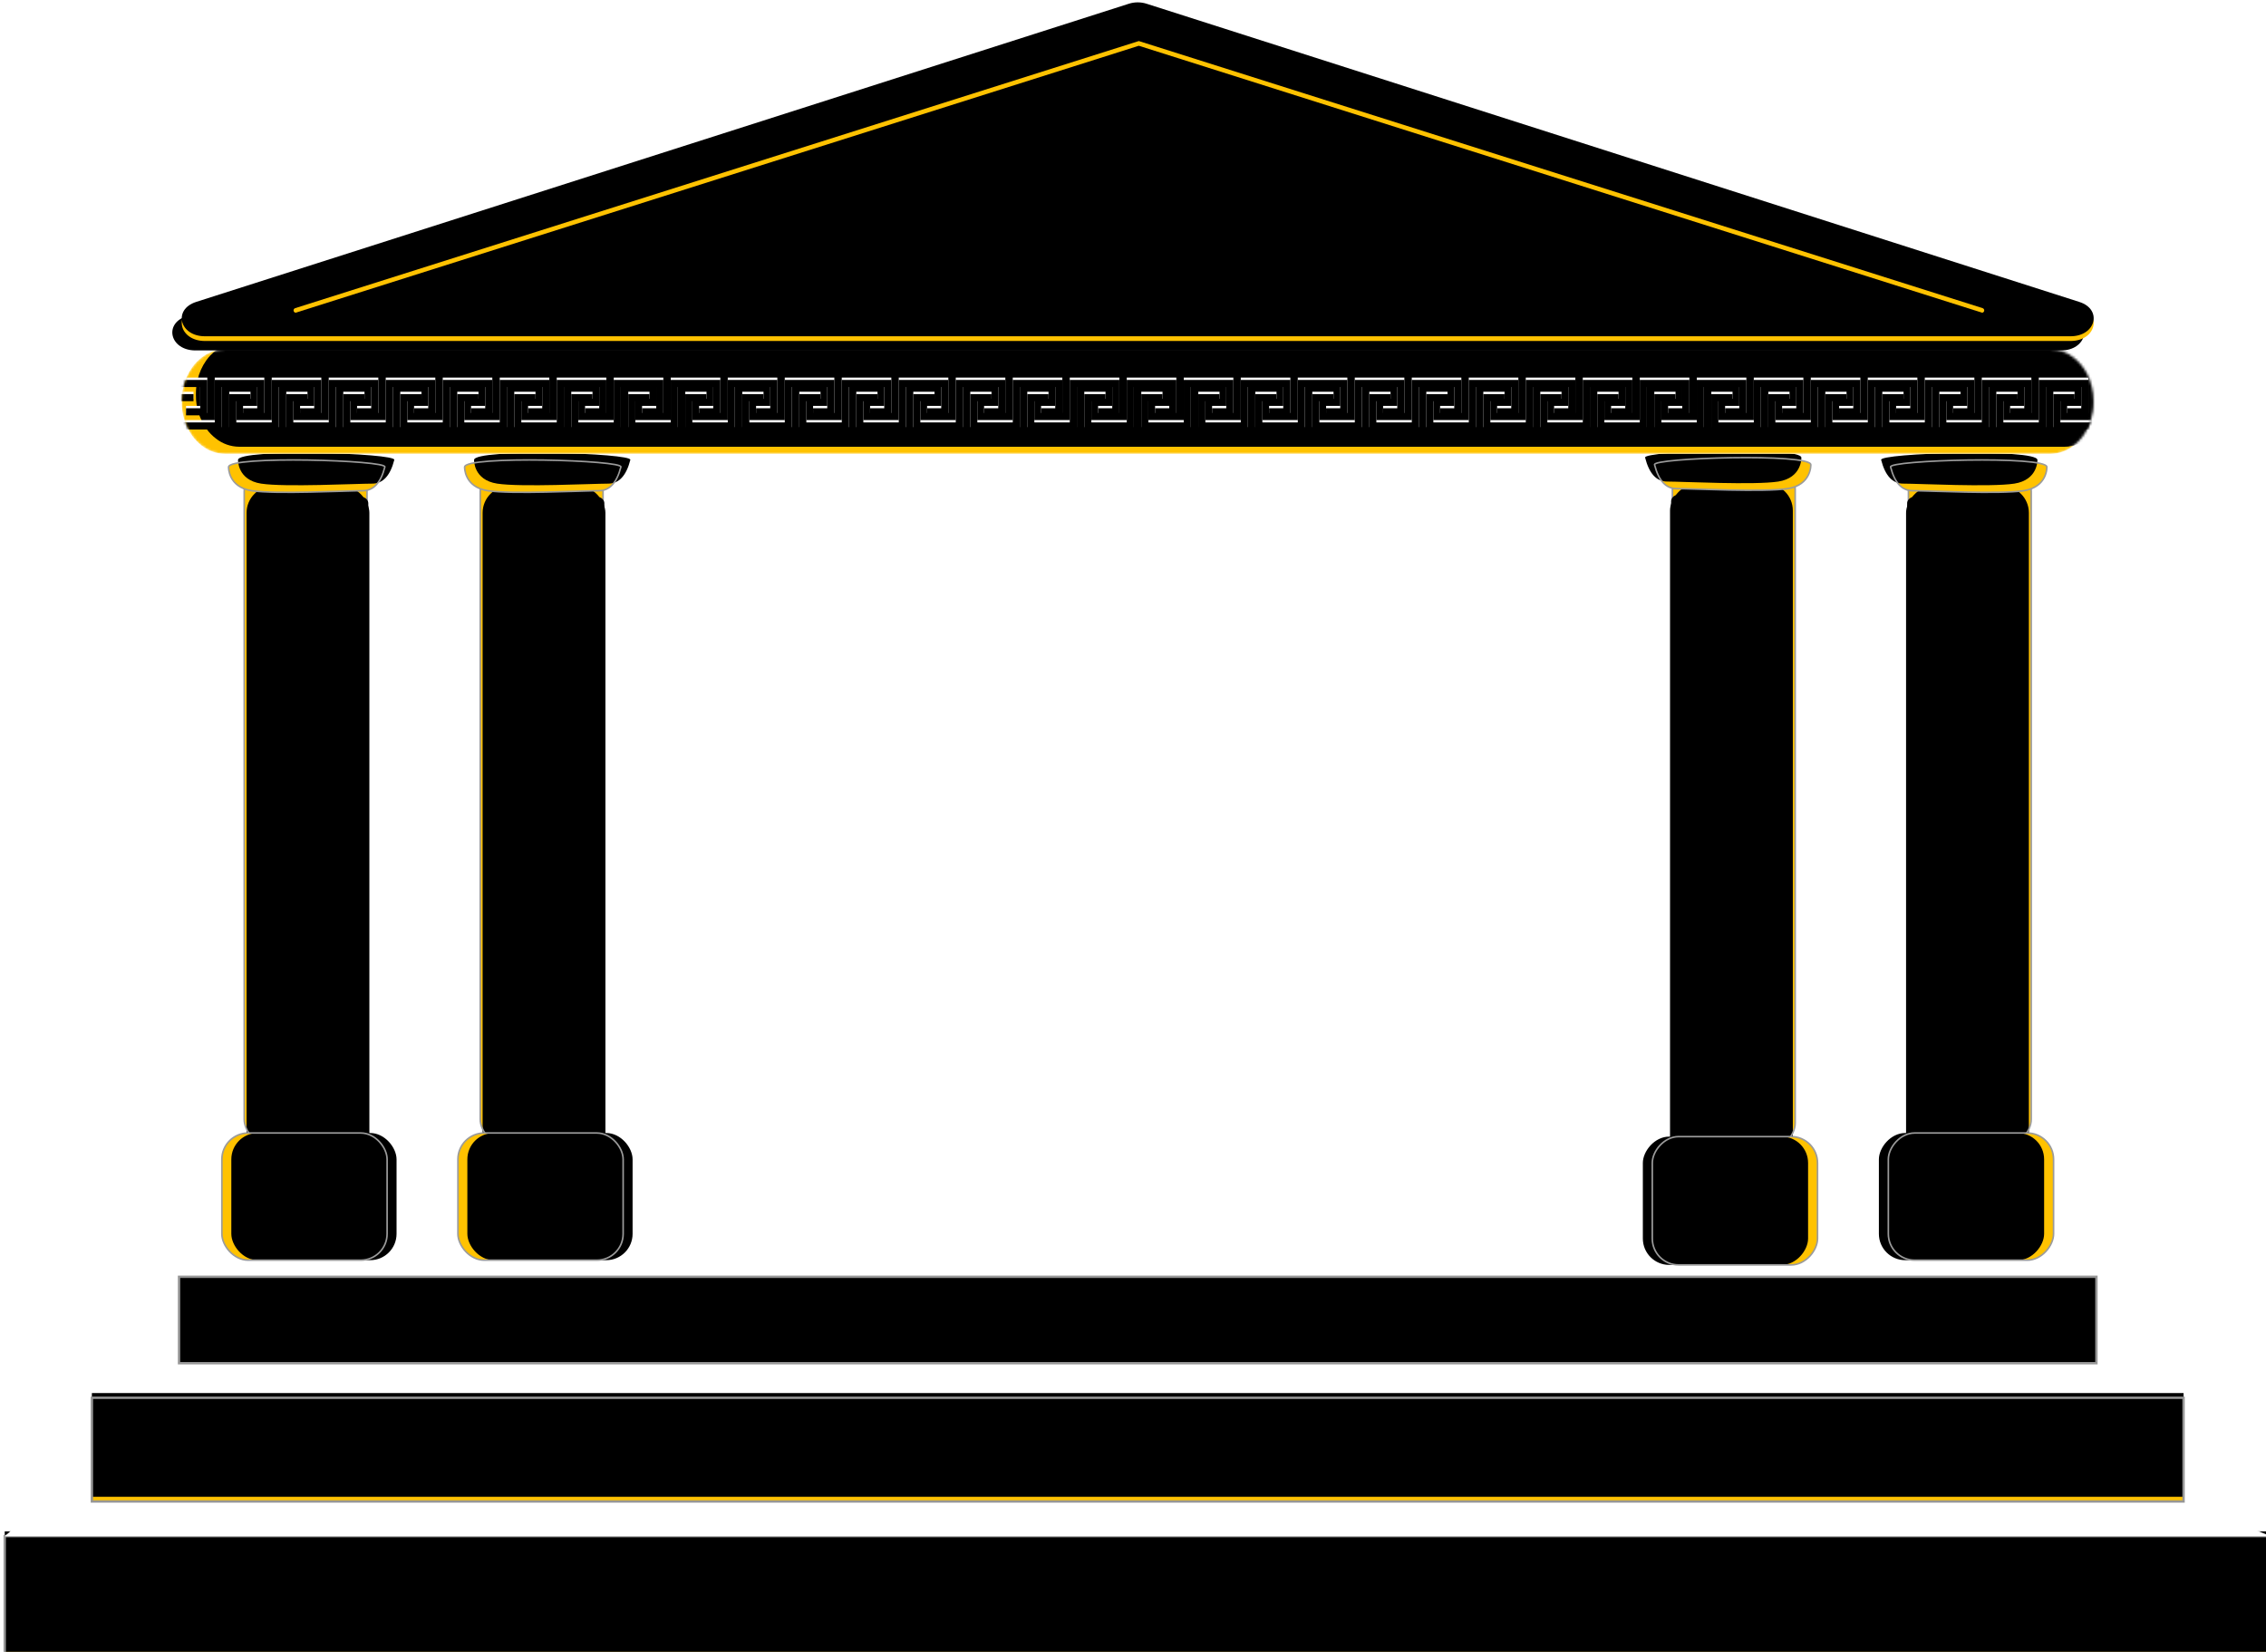 <?xml version="1.0" encoding="UTF-8"?>
<svg width="960px" height="700px" viewBox="0 0 960 700" version="1.1" xmlns="http://www.w3.org/2000/svg" xmlns:xlink="http://www.w3.org/1999/xlink">
    <!-- Generator: Sketch 54.1 (76490) - https://sketchapp.com -->
    <title>Greek Temple</title>
    <desc>Created with Sketch.</desc>
    <defs>
        <filter x="-1.9%" y="-2.6%" width="103.9%" height="105.1%" filterUnits="objectBoundingBox" id="filter-1">
            <feOffset dx="2" dy="3" in="SourceAlpha" result="shadowOffsetOuter1"></feOffset>
            <feGaussianBlur stdDeviation="3" in="shadowOffsetOuter1" result="shadowBlurOuter1"></feGaussianBlur>
            <feColorMatrix values="0 0 0 0 0   0 0 0 0 0   0 0 0 0 0  0 0 0 0.5 0" type="matrix" in="shadowBlurOuter1" result="shadowMatrixOuter1"></feColorMatrix>
            <feMerge>
                <feMergeNode in="shadowMatrixOuter1"></feMergeNode>
                <feMergeNode in="SourceGraphic"></feMergeNode>
            </feMerge>
        </filter>
        <rect id="path-2" x="0" y="109.905" width="960" height="51.275"></rect>
        <filter x="-0.6%" y="-10.7%" width="101.1%" height="121.5%" filterUnits="objectBoundingBox" id="filter-3">
            <feGaussianBlur stdDeviation="2.5" in="SourceAlpha" result="shadowBlurInner1"></feGaussianBlur>
            <feOffset dx="5" dy="-5" in="shadowBlurInner1" result="shadowOffsetInner1"></feOffset>
            <feComposite in="shadowOffsetInner1" in2="SourceAlpha" operator="arithmetic" k2="-1" k3="1" result="shadowInnerInner1"></feComposite>
            <feColorMatrix values="0 0 0 0 0   0 0 0 0 0   0 0 0 0 0  0 0 0 0.5 0" type="matrix" in="shadowInnerInner1" result="shadowMatrixInner1"></feColorMatrix>
            <feGaussianBlur stdDeviation="2.5" in="SourceAlpha" result="shadowBlurInner2"></feGaussianBlur>
            <feOffset dx="-5" dy="3" in="shadowBlurInner2" result="shadowOffsetInner2"></feOffset>
            <feComposite in="shadowOffsetInner2" in2="SourceAlpha" operator="arithmetic" k2="-1" k3="1" result="shadowInnerInner2"></feComposite>
            <feColorMatrix values="0 0 0 0 0   0 0 0 0 0   0 0 0 0 0  0 0 0 0.5 0" type="matrix" in="shadowInnerInner2" result="shadowMatrixInner2"></feColorMatrix>
            <feMerge>
                <feMergeNode in="shadowMatrixInner1"></feMergeNode>
                <feMergeNode in="shadowMatrixInner2"></feMergeNode>
            </feMerge>
        </filter>
        <rect id="path-4" x="36.923" y="51.305" width="886.154" height="43.95"></rect>
        <filter x="-0.6%" y="-12.5%" width="101.2%" height="125.0%" filterUnits="objectBoundingBox" id="filter-5">
            <feGaussianBlur stdDeviation="2.5" in="SourceAlpha" result="shadowBlurInner1"></feGaussianBlur>
            <feOffset dx="5" dy="-5" in="shadowBlurInner1" result="shadowOffsetInner1"></feOffset>
            <feComposite in="shadowOffsetInner1" in2="SourceAlpha" operator="arithmetic" k2="-1" k3="1" result="shadowInnerInner1"></feComposite>
            <feColorMatrix values="0 0 0 0 0   0 0 0 0 0   0 0 0 0 0  0 0 0 0.5 0" type="matrix" in="shadowInnerInner1" result="shadowMatrixInner1"></feColorMatrix>
            <feGaussianBlur stdDeviation="2.5" in="SourceAlpha" result="shadowBlurInner2"></feGaussianBlur>
            <feOffset dx="-5" dy="3" in="shadowBlurInner2" result="shadowOffsetInner2"></feOffset>
            <feComposite in="shadowOffsetInner2" in2="SourceAlpha" operator="arithmetic" k2="-1" k3="1" result="shadowInnerInner2"></feComposite>
            <feColorMatrix values="0 0 0 0 0   0 0 0 0 0   0 0 0 0 0  0 0 0 0.5 0" type="matrix" in="shadowInnerInner2" result="shadowMatrixInner2"></feColorMatrix>
            <feMerge>
                <feMergeNode in="shadowMatrixInner1"></feMergeNode>
                <feMergeNode in="shadowMatrixInner2"></feMergeNode>
            </feMerge>
        </filter>
        <rect id="path-6" x="73.846" y="0.029" width="812.308" height="36.625"></rect>
        <filter x="-0.6%" y="-13.7%" width="101.2%" height="127.3%" filterUnits="objectBoundingBox" id="filter-7">
            <feGaussianBlur stdDeviation="2.5" in="SourceAlpha" result="shadowBlurInner1"></feGaussianBlur>
            <feOffset dx="4" dy="-2" in="shadowBlurInner1" result="shadowOffsetInner1"></feOffset>
            <feComposite in="shadowOffsetInner1" in2="SourceAlpha" operator="arithmetic" k2="-1" k3="1" result="shadowInnerInner1"></feComposite>
            <feColorMatrix values="0 0 0 0 0   0 0 0 0 0   0 0 0 0 0  0 0 0 0.5 0" type="matrix" in="shadowInnerInner1" result="shadowMatrixInner1"></feColorMatrix>
            <feGaussianBlur stdDeviation="2.5" in="SourceAlpha" result="shadowBlurInner2"></feGaussianBlur>
            <feOffset dx="-4" dy="2" in="shadowBlurInner2" result="shadowOffsetInner2"></feOffset>
            <feComposite in="shadowOffsetInner2" in2="SourceAlpha" operator="arithmetic" k2="-1" k3="1" result="shadowInnerInner2"></feComposite>
            <feColorMatrix values="0 0 0 0 0   0 0 0 0 0   0 0 0 0 0  0 0 0 0.5 0" type="matrix" in="shadowInnerInner2" result="shadowMatrixInner2"></feColorMatrix>
            <feMerge>
                <feMergeNode in="shadowMatrixInner1"></feMergeNode>
                <feMergeNode in="shadowMatrixInner2"></feMergeNode>
            </feMerge>
        </filter>
        <filter x="-18.6%" y="-3.5%" width="137.1%" height="107.4%" filterUnits="objectBoundingBox" id="filter-8">
            <feOffset dx="2" dy="1" in="SourceAlpha" result="shadowOffsetOuter1"></feOffset>
            <feGaussianBlur stdDeviation="2" in="shadowOffsetOuter1" result="shadowBlurOuter1"></feGaussianBlur>
            <feColorMatrix values="0 0 0 0 0   0 0 0 0 0   0 0 0 0 0  0 0 0 0.5 0" type="matrix" in="shadowBlurOuter1" result="shadowMatrixOuter1"></feColorMatrix>
            <feMerge>
                <feMergeNode in="shadowMatrixOuter1"></feMergeNode>
                <feMergeNode in="SourceGraphic"></feMergeNode>
            </feMerge>
        </filter>
        <rect id="path-9" x="9.459" y="2.939" width="52.027" height="288.717" rx="11.38"></rect>
        <filter x="-14.1%" y="-2.5%" width="128.2%" height="105.1%" filterUnits="objectBoundingBox" id="filter-10">
            <feGaussianBlur stdDeviation="2.5" in="SourceAlpha" result="shadowBlurInner1"></feGaussianBlur>
            <feOffset dx="1" dy="9" in="shadowBlurInner1" result="shadowOffsetInner1"></feOffset>
            <feComposite in="shadowOffsetInner1" in2="SourceAlpha" operator="arithmetic" k2="-1" k3="1" result="shadowInnerInner1"></feComposite>
            <feColorMatrix values="0 0 0 0 0   0 0 0 0 0   0 0 0 0 0  0 0 0 0.5 0" type="matrix" in="shadowInnerInner1"></feColorMatrix>
        </filter>
        <rect id="path-11" x="0" y="0" width="8" height="281.037" rx="2.52"></rect>
        <filter x="-43.8%" y="-1.2%" width="187.5%" height="102.5%" filterUnits="objectBoundingBox" id="filter-12">
            <feGaussianBlur stdDeviation="2.5" in="SourceAlpha" result="shadowBlurInner1"></feGaussianBlur>
            <feOffset dx="2" dy="1" in="shadowBlurInner1" result="shadowOffsetInner1"></feOffset>
            <feComposite in="shadowOffsetInner1" in2="SourceAlpha" operator="arithmetic" k2="-1" k3="1" result="shadowInnerInner1"></feComposite>
            <feColorMatrix values="0 0 0 0 0   0 0 0 0 0   0 0 0 0 0  0 0 0 0.5 0" type="matrix" in="shadowInnerInner1"></feColorMatrix>
        </filter>
        <rect id="path-13" x="0" y="0" width="8" height="281.037" rx="2.52"></rect>
        <filter x="-43.8%" y="-1.2%" width="187.5%" height="102.5%" filterUnits="objectBoundingBox" id="filter-14">
            <feGaussianBlur stdDeviation="2.5" in="SourceAlpha" result="shadowBlurInner1"></feGaussianBlur>
            <feOffset dx="2" dy="1" in="shadowBlurInner1" result="shadowOffsetInner1"></feOffset>
            <feComposite in="shadowOffsetInner1" in2="SourceAlpha" operator="arithmetic" k2="-1" k3="1" result="shadowInnerInner1"></feComposite>
            <feColorMatrix values="0 0 0 0 0   0 0 0 0 0   0 0 0 0 0  0 0 0 0.5 0" type="matrix" in="shadowInnerInner1"></feColorMatrix>
        </filter>
        <rect id="path-15" x="0" y="0" width="8" height="281.037" rx="2.52"></rect>
        <filter x="-43.8%" y="-1.2%" width="187.5%" height="102.5%" filterUnits="objectBoundingBox" id="filter-16">
            <feGaussianBlur stdDeviation="2.5" in="SourceAlpha" result="shadowBlurInner1"></feGaussianBlur>
            <feOffset dx="2" dy="1" in="shadowBlurInner1" result="shadowOffsetInner1"></feOffset>
            <feComposite in="shadowOffsetInner1" in2="SourceAlpha" operator="arithmetic" k2="-1" k3="1" result="shadowInnerInner1"></feComposite>
            <feColorMatrix values="0 0 0 0 0   0 0 0 0 0   0 0 0 0 0  0 0 0 0.5 0" type="matrix" in="shadowInnerInner1"></feColorMatrix>
        </filter>
        <rect id="path-17" x="0" y="0" width="8" height="281.037" rx="2.52"></rect>
        <filter x="-43.8%" y="-1.2%" width="187.5%" height="102.5%" filterUnits="objectBoundingBox" id="filter-18">
            <feGaussianBlur stdDeviation="2.5" in="SourceAlpha" result="shadowBlurInner1"></feGaussianBlur>
            <feOffset dx="2" dy="1" in="shadowBlurInner1" result="shadowOffsetInner1"></feOffset>
            <feComposite in="shadowOffsetInner1" in2="SourceAlpha" operator="arithmetic" k2="-1" k3="1" result="shadowInnerInner1"></feComposite>
            <feColorMatrix values="0 0 0 0 0   0 0 0 0 0   0 0 0 0 0  0 0 0 0.5 0" type="matrix" in="shadowInnerInner1"></feColorMatrix>
        </filter>
        <rect id="path-19" x="0" y="0" width="8" height="281.037" rx="2.52"></rect>
        <filter x="-43.8%" y="-1.2%" width="187.5%" height="102.5%" filterUnits="objectBoundingBox" id="filter-20">
            <feGaussianBlur stdDeviation="2.5" in="SourceAlpha" result="shadowBlurInner1"></feGaussianBlur>
            <feOffset dx="2" dy="1" in="shadowBlurInner1" result="shadowOffsetInner1"></feOffset>
            <feComposite in="shadowOffsetInner1" in2="SourceAlpha" operator="arithmetic" k2="-1" k3="1" result="shadowInnerInner1"></feComposite>
            <feColorMatrix values="0 0 0 0 0   0 0 0 0 0   0 0 0 0 0  0 0 0 0.5 0" type="matrix" in="shadowInnerInner1"></feColorMatrix>
        </filter>
        <rect id="path-21" x="0" y="286.11" width="70" height="53.89" rx="11.16"></rect>
        <filter x="-7.6%" y="-9.9%" width="115.2%" height="119.8%" filterUnits="objectBoundingBox" id="filter-22">
            <feGaussianBlur stdDeviation="3" in="SourceAlpha" result="shadowBlurInner1"></feGaussianBlur>
            <feOffset dx="4" dy="0" in="shadowBlurInner1" result="shadowOffsetInner1"></feOffset>
            <feComposite in="shadowOffsetInner1" in2="SourceAlpha" operator="arithmetic" k2="-1" k3="1" result="shadowInnerInner1"></feComposite>
            <feColorMatrix values="0 0 0 0 0   0 0 0 0 0   0 0 0 0 0  0 0 0 0.5 0" type="matrix" in="shadowInnerInner1"></feColorMatrix>
        </filter>
        <path d="M2.839,3.906 C2.839,3.906 2.526,12.383 12.635,13.934 C22.745,15.486 52.971,13.934 59.72,13.934 C64.219,13.934 67.324,10.592 69.036,3.906 C70.325,0.981 2.839,-1.042 2.839,3.906 Z" id="path-23"></path>
        <filter x="-7.3%" y="-35.3%" width="114.6%" height="170.5%" filterUnits="objectBoundingBox" id="filter-24">
            <feGaussianBlur stdDeviation="2.5" in="SourceAlpha" result="shadowBlurInner1"></feGaussianBlur>
            <feOffset dx="4" dy="-3" in="shadowBlurInner1" result="shadowOffsetInner1"></feOffset>
            <feComposite in="shadowOffsetInner1" in2="SourceAlpha" operator="arithmetic" k2="-1" k3="1" result="shadowInnerInner1"></feComposite>
            <feColorMatrix values="0 0 0 0 0   0 0 0 0 0   0 0 0 0 0  0 0 0 0.5 0" type="matrix" in="shadowInnerInner1"></feColorMatrix>
        </filter>
        <filter x="-18.6%" y="-3.5%" width="137.1%" height="107.4%" filterUnits="objectBoundingBox" id="filter-25">
            <feOffset dx="2" dy="1" in="SourceAlpha" result="shadowOffsetOuter1"></feOffset>
            <feGaussianBlur stdDeviation="2" in="shadowOffsetOuter1" result="shadowBlurOuter1"></feGaussianBlur>
            <feColorMatrix values="0 0 0 0 0   0 0 0 0 0   0 0 0 0 0  0 0 0 0.5 0" type="matrix" in="shadowBlurOuter1" result="shadowMatrixOuter1"></feColorMatrix>
            <feMerge>
                <feMergeNode in="shadowMatrixOuter1"></feMergeNode>
                <feMergeNode in="SourceGraphic"></feMergeNode>
            </feMerge>
        </filter>
        <rect id="path-26" x="9.459" y="2.939" width="52.027" height="288.717" rx="11.38"></rect>
        <filter x="-14.1%" y="-2.5%" width="128.2%" height="105.1%" filterUnits="objectBoundingBox" id="filter-27">
            <feGaussianBlur stdDeviation="2.5" in="SourceAlpha" result="shadowBlurInner1"></feGaussianBlur>
            <feOffset dx="1" dy="9" in="shadowBlurInner1" result="shadowOffsetInner1"></feOffset>
            <feComposite in="shadowOffsetInner1" in2="SourceAlpha" operator="arithmetic" k2="-1" k3="1" result="shadowInnerInner1"></feComposite>
            <feColorMatrix values="0 0 0 0 0   0 0 0 0 0   0 0 0 0 0  0 0 0 0.5 0" type="matrix" in="shadowInnerInner1"></feColorMatrix>
        </filter>
        <rect id="path-28" x="0" y="0" width="8" height="281.037" rx="2.52"></rect>
        <filter x="-43.8%" y="-1.2%" width="187.5%" height="102.5%" filterUnits="objectBoundingBox" id="filter-29">
            <feGaussianBlur stdDeviation="2.5" in="SourceAlpha" result="shadowBlurInner1"></feGaussianBlur>
            <feOffset dx="2" dy="1" in="shadowBlurInner1" result="shadowOffsetInner1"></feOffset>
            <feComposite in="shadowOffsetInner1" in2="SourceAlpha" operator="arithmetic" k2="-1" k3="1" result="shadowInnerInner1"></feComposite>
            <feColorMatrix values="0 0 0 0 0   0 0 0 0 0   0 0 0 0 0  0 0 0 0.5 0" type="matrix" in="shadowInnerInner1"></feColorMatrix>
        </filter>
        <rect id="path-30" x="0" y="0" width="8" height="281.037" rx="2.52"></rect>
        <filter x="-43.8%" y="-1.2%" width="187.5%" height="102.5%" filterUnits="objectBoundingBox" id="filter-31">
            <feGaussianBlur stdDeviation="2.5" in="SourceAlpha" result="shadowBlurInner1"></feGaussianBlur>
            <feOffset dx="2" dy="1" in="shadowBlurInner1" result="shadowOffsetInner1"></feOffset>
            <feComposite in="shadowOffsetInner1" in2="SourceAlpha" operator="arithmetic" k2="-1" k3="1" result="shadowInnerInner1"></feComposite>
            <feColorMatrix values="0 0 0 0 0   0 0 0 0 0   0 0 0 0 0  0 0 0 0.5 0" type="matrix" in="shadowInnerInner1"></feColorMatrix>
        </filter>
        <rect id="path-32" x="0" y="0" width="8" height="281.037" rx="2.52"></rect>
        <filter x="-43.8%" y="-1.2%" width="187.5%" height="102.5%" filterUnits="objectBoundingBox" id="filter-33">
            <feGaussianBlur stdDeviation="2.5" in="SourceAlpha" result="shadowBlurInner1"></feGaussianBlur>
            <feOffset dx="2" dy="1" in="shadowBlurInner1" result="shadowOffsetInner1"></feOffset>
            <feComposite in="shadowOffsetInner1" in2="SourceAlpha" operator="arithmetic" k2="-1" k3="1" result="shadowInnerInner1"></feComposite>
            <feColorMatrix values="0 0 0 0 0   0 0 0 0 0   0 0 0 0 0  0 0 0 0.5 0" type="matrix" in="shadowInnerInner1"></feColorMatrix>
        </filter>
        <rect id="path-34" x="0" y="0" width="8" height="281.037" rx="2.52"></rect>
        <filter x="-43.8%" y="-1.2%" width="187.5%" height="102.5%" filterUnits="objectBoundingBox" id="filter-35">
            <feGaussianBlur stdDeviation="2.5" in="SourceAlpha" result="shadowBlurInner1"></feGaussianBlur>
            <feOffset dx="2" dy="1" in="shadowBlurInner1" result="shadowOffsetInner1"></feOffset>
            <feComposite in="shadowOffsetInner1" in2="SourceAlpha" operator="arithmetic" k2="-1" k3="1" result="shadowInnerInner1"></feComposite>
            <feColorMatrix values="0 0 0 0 0   0 0 0 0 0   0 0 0 0 0  0 0 0 0.5 0" type="matrix" in="shadowInnerInner1"></feColorMatrix>
        </filter>
        <rect id="path-36" x="0" y="0" width="8" height="281.037" rx="2.52"></rect>
        <filter x="-43.8%" y="-1.2%" width="187.5%" height="102.5%" filterUnits="objectBoundingBox" id="filter-37">
            <feGaussianBlur stdDeviation="2.5" in="SourceAlpha" result="shadowBlurInner1"></feGaussianBlur>
            <feOffset dx="2" dy="1" in="shadowBlurInner1" result="shadowOffsetInner1"></feOffset>
            <feComposite in="shadowOffsetInner1" in2="SourceAlpha" operator="arithmetic" k2="-1" k3="1" result="shadowInnerInner1"></feComposite>
            <feColorMatrix values="0 0 0 0 0   0 0 0 0 0   0 0 0 0 0  0 0 0 0.5 0" type="matrix" in="shadowInnerInner1"></feColorMatrix>
        </filter>
        <rect id="path-38" x="0" y="286.11" width="70" height="53.89" rx="11.16"></rect>
        <filter x="-7.6%" y="-9.9%" width="115.2%" height="119.8%" filterUnits="objectBoundingBox" id="filter-39">
            <feGaussianBlur stdDeviation="3" in="SourceAlpha" result="shadowBlurInner1"></feGaussianBlur>
            <feOffset dx="4" dy="0" in="shadowBlurInner1" result="shadowOffsetInner1"></feOffset>
            <feComposite in="shadowOffsetInner1" in2="SourceAlpha" operator="arithmetic" k2="-1" k3="1" result="shadowInnerInner1"></feComposite>
            <feColorMatrix values="0 0 0 0 0   0 0 0 0 0   0 0 0 0 0  0 0 0 0.5 0" type="matrix" in="shadowInnerInner1"></feColorMatrix>
        </filter>
        <path d="M2.839,3.906 C2.839,3.906 2.526,12.383 12.635,13.934 C22.745,15.486 52.971,13.934 59.72,13.934 C64.219,13.934 67.324,10.592 69.036,3.906 C70.325,0.981 2.839,-1.042 2.839,3.906 Z" id="path-40"></path>
        <filter x="-7.3%" y="-35.3%" width="114.6%" height="170.5%" filterUnits="objectBoundingBox" id="filter-41">
            <feGaussianBlur stdDeviation="2.5" in="SourceAlpha" result="shadowBlurInner1"></feGaussianBlur>
            <feOffset dx="4" dy="-3" in="shadowBlurInner1" result="shadowOffsetInner1"></feOffset>
            <feComposite in="shadowOffsetInner1" in2="SourceAlpha" operator="arithmetic" k2="-1" k3="1" result="shadowInnerInner1"></feComposite>
            <feColorMatrix values="0 0 0 0 0   0 0 0 0 0   0 0 0 0 0  0 0 0 0.5 0" type="matrix" in="shadowInnerInner1"></feColorMatrix>
        </filter>
        <filter x="-18.6%" y="-3.5%" width="137.1%" height="107.3%" filterUnits="objectBoundingBox" id="filter-42">
            <feOffset dx="2" dy="1" in="SourceAlpha" result="shadowOffsetOuter1"></feOffset>
            <feGaussianBlur stdDeviation="2" in="shadowOffsetOuter1" result="shadowBlurOuter1"></feGaussianBlur>
            <feColorMatrix values="0 0 0 0 0   0 0 0 0 0   0 0 0 0 0  0 0 0 0.5 0" type="matrix" in="shadowBlurOuter1" result="shadowMatrixOuter1"></feColorMatrix>
            <feMerge>
                <feMergeNode in="shadowMatrixOuter1"></feMergeNode>
                <feMergeNode in="SourceGraphic"></feMergeNode>
            </feMerge>
        </filter>
        <rect id="path-43" x="9.459" y="2.965" width="52.027" height="291.264" rx="11.38"></rect>
        <filter x="-14.1%" y="-2.5%" width="128.2%" height="105.0%" filterUnits="objectBoundingBox" id="filter-44">
            <feGaussianBlur stdDeviation="2.5" in="SourceAlpha" result="shadowBlurInner1"></feGaussianBlur>
            <feOffset dx="1" dy="9" in="shadowBlurInner1" result="shadowOffsetInner1"></feOffset>
            <feComposite in="shadowOffsetInner1" in2="SourceAlpha" operator="arithmetic" k2="-1" k3="1" result="shadowInnerInner1"></feComposite>
            <feColorMatrix values="0 0 0 0 0   0 0 0 0 0   0 0 0 0 0  0 0 0 0.5 0" type="matrix" in="shadowInnerInner1"></feColorMatrix>
        </filter>
        <rect id="path-45" x="0" y="0" width="8" height="284.148" rx="2.52"></rect>
        <filter x="-43.8%" y="-1.2%" width="187.5%" height="102.5%" filterUnits="objectBoundingBox" id="filter-46">
            <feGaussianBlur stdDeviation="2.5" in="SourceAlpha" result="shadowBlurInner1"></feGaussianBlur>
            <feOffset dx="2" dy="1" in="shadowBlurInner1" result="shadowOffsetInner1"></feOffset>
            <feComposite in="shadowOffsetInner1" in2="SourceAlpha" operator="arithmetic" k2="-1" k3="1" result="shadowInnerInner1"></feComposite>
            <feColorMatrix values="0 0 0 0 0   0 0 0 0 0   0 0 0 0 0  0 0 0 0.5 0" type="matrix" in="shadowInnerInner1"></feColorMatrix>
        </filter>
        <rect id="path-47" x="0" y="0" width="8" height="284.148" rx="2.52"></rect>
        <filter x="-43.8%" y="-1.2%" width="187.5%" height="102.5%" filterUnits="objectBoundingBox" id="filter-48">
            <feGaussianBlur stdDeviation="2.5" in="SourceAlpha" result="shadowBlurInner1"></feGaussianBlur>
            <feOffset dx="2" dy="1" in="shadowBlurInner1" result="shadowOffsetInner1"></feOffset>
            <feComposite in="shadowOffsetInner1" in2="SourceAlpha" operator="arithmetic" k2="-1" k3="1" result="shadowInnerInner1"></feComposite>
            <feColorMatrix values="0 0 0 0 0   0 0 0 0 0   0 0 0 0 0  0 0 0 0.5 0" type="matrix" in="shadowInnerInner1"></feColorMatrix>
        </filter>
        <rect id="path-49" x="0" y="0" width="8" height="284.148" rx="2.52"></rect>
        <filter x="-43.8%" y="-1.2%" width="187.5%" height="102.5%" filterUnits="objectBoundingBox" id="filter-50">
            <feGaussianBlur stdDeviation="2.5" in="SourceAlpha" result="shadowBlurInner1"></feGaussianBlur>
            <feOffset dx="2" dy="1" in="shadowBlurInner1" result="shadowOffsetInner1"></feOffset>
            <feComposite in="shadowOffsetInner1" in2="SourceAlpha" operator="arithmetic" k2="-1" k3="1" result="shadowInnerInner1"></feComposite>
            <feColorMatrix values="0 0 0 0 0   0 0 0 0 0   0 0 0 0 0  0 0 0 0.5 0" type="matrix" in="shadowInnerInner1"></feColorMatrix>
        </filter>
        <rect id="path-51" x="0" y="0" width="8" height="284.148" rx="2.52"></rect>
        <filter x="-43.8%" y="-1.2%" width="187.5%" height="102.5%" filterUnits="objectBoundingBox" id="filter-52">
            <feGaussianBlur stdDeviation="2.5" in="SourceAlpha" result="shadowBlurInner1"></feGaussianBlur>
            <feOffset dx="2" dy="1" in="shadowBlurInner1" result="shadowOffsetInner1"></feOffset>
            <feComposite in="shadowOffsetInner1" in2="SourceAlpha" operator="arithmetic" k2="-1" k3="1" result="shadowInnerInner1"></feComposite>
            <feColorMatrix values="0 0 0 0 0   0 0 0 0 0   0 0 0 0 0  0 0 0 0.5 0" type="matrix" in="shadowInnerInner1"></feColorMatrix>
        </filter>
        <rect id="path-53" x="0" y="0" width="8" height="284.148" rx="2.52"></rect>
        <filter x="-43.8%" y="-1.2%" width="187.5%" height="102.5%" filterUnits="objectBoundingBox" id="filter-54">
            <feGaussianBlur stdDeviation="2.5" in="SourceAlpha" result="shadowBlurInner1"></feGaussianBlur>
            <feOffset dx="2" dy="1" in="shadowBlurInner1" result="shadowOffsetInner1"></feOffset>
            <feComposite in="shadowOffsetInner1" in2="SourceAlpha" operator="arithmetic" k2="-1" k3="1" result="shadowInnerInner1"></feComposite>
            <feColorMatrix values="0 0 0 0 0   0 0 0 0 0   0 0 0 0 0  0 0 0 0.5 0" type="matrix" in="shadowInnerInner1"></feColorMatrix>
        </filter>
        <rect id="path-55" x="0" y="288.634" width="70" height="54.366" rx="11.16"></rect>
        <filter x="-7.6%" y="-9.8%" width="115.2%" height="119.6%" filterUnits="objectBoundingBox" id="filter-56">
            <feGaussianBlur stdDeviation="3" in="SourceAlpha" result="shadowBlurInner1"></feGaussianBlur>
            <feOffset dx="4" dy="0" in="shadowBlurInner1" result="shadowOffsetInner1"></feOffset>
            <feComposite in="shadowOffsetInner1" in2="SourceAlpha" operator="arithmetic" k2="-1" k3="1" result="shadowInnerInner1"></feComposite>
            <feColorMatrix values="0 0 0 0 0   0 0 0 0 0   0 0 0 0 0  0 0 0 0.5 0" type="matrix" in="shadowInnerInner1"></feColorMatrix>
        </filter>
        <path d="M2.839,3.941 C2.839,3.941 2.526,12.492 12.635,14.057 C22.745,15.623 52.971,14.057 59.72,14.057 C64.219,14.057 67.324,10.685 69.036,3.941 C70.325,0.989 2.839,-1.051 2.839,3.941 Z" id="path-57"></path>
        <filter x="-7.3%" y="-34.9%" width="114.6%" height="169.8%" filterUnits="objectBoundingBox" id="filter-58">
            <feGaussianBlur stdDeviation="2.5" in="SourceAlpha" result="shadowBlurInner1"></feGaussianBlur>
            <feOffset dx="4" dy="-3" in="shadowBlurInner1" result="shadowOffsetInner1"></feOffset>
            <feComposite in="shadowOffsetInner1" in2="SourceAlpha" operator="arithmetic" k2="-1" k3="1" result="shadowInnerInner1"></feComposite>
            <feColorMatrix values="0 0 0 0 0   0 0 0 0 0   0 0 0 0 0  0 0 0 0.5 0" type="matrix" in="shadowInnerInner1"></feColorMatrix>
        </filter>
        <filter x="-18.6%" y="-3.5%" width="137.1%" height="107.4%" filterUnits="objectBoundingBox" id="filter-59">
            <feOffset dx="2" dy="1" in="SourceAlpha" result="shadowOffsetOuter1"></feOffset>
            <feGaussianBlur stdDeviation="2" in="shadowOffsetOuter1" result="shadowBlurOuter1"></feGaussianBlur>
            <feColorMatrix values="0 0 0 0 0   0 0 0 0 0   0 0 0 0 0  0 0 0 0.5 0" type="matrix" in="shadowBlurOuter1" result="shadowMatrixOuter1"></feColorMatrix>
            <feMerge>
                <feMergeNode in="shadowMatrixOuter1"></feMergeNode>
                <feMergeNode in="SourceGraphic"></feMergeNode>
            </feMerge>
        </filter>
        <rect id="path-60" x="9.459" y="2.939" width="52.027" height="288.717" rx="11.38"></rect>
        <filter x="-14.1%" y="-2.5%" width="128.2%" height="105.1%" filterUnits="objectBoundingBox" id="filter-61">
            <feGaussianBlur stdDeviation="2.5" in="SourceAlpha" result="shadowBlurInner1"></feGaussianBlur>
            <feOffset dx="1" dy="9" in="shadowBlurInner1" result="shadowOffsetInner1"></feOffset>
            <feComposite in="shadowOffsetInner1" in2="SourceAlpha" operator="arithmetic" k2="-1" k3="1" result="shadowInnerInner1"></feComposite>
            <feColorMatrix values="0 0 0 0 0   0 0 0 0 0   0 0 0 0 0  0 0 0 0.5 0" type="matrix" in="shadowInnerInner1"></feColorMatrix>
        </filter>
        <rect id="path-62" x="0" y="0" width="8" height="281.037" rx="2.52"></rect>
        <filter x="-43.8%" y="-1.2%" width="187.5%" height="102.5%" filterUnits="objectBoundingBox" id="filter-63">
            <feGaussianBlur stdDeviation="2.5" in="SourceAlpha" result="shadowBlurInner1"></feGaussianBlur>
            <feOffset dx="2" dy="1" in="shadowBlurInner1" result="shadowOffsetInner1"></feOffset>
            <feComposite in="shadowOffsetInner1" in2="SourceAlpha" operator="arithmetic" k2="-1" k3="1" result="shadowInnerInner1"></feComposite>
            <feColorMatrix values="0 0 0 0 0   0 0 0 0 0   0 0 0 0 0  0 0 0 0.5 0" type="matrix" in="shadowInnerInner1"></feColorMatrix>
        </filter>
        <rect id="path-64" x="0" y="0" width="8" height="281.037" rx="2.52"></rect>
        <filter x="-43.8%" y="-1.2%" width="187.5%" height="102.5%" filterUnits="objectBoundingBox" id="filter-65">
            <feGaussianBlur stdDeviation="2.5" in="SourceAlpha" result="shadowBlurInner1"></feGaussianBlur>
            <feOffset dx="2" dy="1" in="shadowBlurInner1" result="shadowOffsetInner1"></feOffset>
            <feComposite in="shadowOffsetInner1" in2="SourceAlpha" operator="arithmetic" k2="-1" k3="1" result="shadowInnerInner1"></feComposite>
            <feColorMatrix values="0 0 0 0 0   0 0 0 0 0   0 0 0 0 0  0 0 0 0.5 0" type="matrix" in="shadowInnerInner1"></feColorMatrix>
        </filter>
        <rect id="path-66" x="0" y="0" width="8" height="281.037" rx="2.52"></rect>
        <filter x="-43.8%" y="-1.2%" width="187.5%" height="102.5%" filterUnits="objectBoundingBox" id="filter-67">
            <feGaussianBlur stdDeviation="2.5" in="SourceAlpha" result="shadowBlurInner1"></feGaussianBlur>
            <feOffset dx="2" dy="1" in="shadowBlurInner1" result="shadowOffsetInner1"></feOffset>
            <feComposite in="shadowOffsetInner1" in2="SourceAlpha" operator="arithmetic" k2="-1" k3="1" result="shadowInnerInner1"></feComposite>
            <feColorMatrix values="0 0 0 0 0   0 0 0 0 0   0 0 0 0 0  0 0 0 0.5 0" type="matrix" in="shadowInnerInner1"></feColorMatrix>
        </filter>
        <rect id="path-68" x="0" y="0" width="8" height="281.037" rx="2.52"></rect>
        <filter x="-43.8%" y="-1.2%" width="187.5%" height="102.5%" filterUnits="objectBoundingBox" id="filter-69">
            <feGaussianBlur stdDeviation="2.5" in="SourceAlpha" result="shadowBlurInner1"></feGaussianBlur>
            <feOffset dx="2" dy="1" in="shadowBlurInner1" result="shadowOffsetInner1"></feOffset>
            <feComposite in="shadowOffsetInner1" in2="SourceAlpha" operator="arithmetic" k2="-1" k3="1" result="shadowInnerInner1"></feComposite>
            <feColorMatrix values="0 0 0 0 0   0 0 0 0 0   0 0 0 0 0  0 0 0 0.5 0" type="matrix" in="shadowInnerInner1"></feColorMatrix>
        </filter>
        <rect id="path-70" x="0" y="0" width="8" height="281.037" rx="2.52"></rect>
        <filter x="-43.8%" y="-1.2%" width="187.5%" height="102.5%" filterUnits="objectBoundingBox" id="filter-71">
            <feGaussianBlur stdDeviation="2.5" in="SourceAlpha" result="shadowBlurInner1"></feGaussianBlur>
            <feOffset dx="2" dy="1" in="shadowBlurInner1" result="shadowOffsetInner1"></feOffset>
            <feComposite in="shadowOffsetInner1" in2="SourceAlpha" operator="arithmetic" k2="-1" k3="1" result="shadowInnerInner1"></feComposite>
            <feColorMatrix values="0 0 0 0 0   0 0 0 0 0   0 0 0 0 0  0 0 0 0.5 0" type="matrix" in="shadowInnerInner1"></feColorMatrix>
        </filter>
        <rect id="path-72" x="0" y="286.11" width="70" height="53.89" rx="11.16"></rect>
        <filter x="-7.6%" y="-9.9%" width="115.2%" height="119.8%" filterUnits="objectBoundingBox" id="filter-73">
            <feGaussianBlur stdDeviation="3" in="SourceAlpha" result="shadowBlurInner1"></feGaussianBlur>
            <feOffset dx="4" dy="0" in="shadowBlurInner1" result="shadowOffsetInner1"></feOffset>
            <feComposite in="shadowOffsetInner1" in2="SourceAlpha" operator="arithmetic" k2="-1" k3="1" result="shadowInnerInner1"></feComposite>
            <feColorMatrix values="0 0 0 0 0   0 0 0 0 0   0 0 0 0 0  0 0 0 0.5 0" type="matrix" in="shadowInnerInner1"></feColorMatrix>
        </filter>
        <path d="M2.839,3.906 C2.839,3.906 2.526,12.383 12.635,13.934 C22.745,15.486 52.971,13.934 59.72,13.934 C64.219,13.934 67.324,10.592 69.036,3.906 C70.325,0.981 2.839,-1.042 2.839,3.906 Z" id="path-74"></path>
        <filter x="-7.3%" y="-35.3%" width="114.6%" height="170.5%" filterUnits="objectBoundingBox" id="filter-75">
            <feGaussianBlur stdDeviation="2.5" in="SourceAlpha" result="shadowBlurInner1"></feGaussianBlur>
            <feOffset dx="4" dy="-3" in="shadowBlurInner1" result="shadowOffsetInner1"></feOffset>
            <feComposite in="shadowOffsetInner1" in2="SourceAlpha" operator="arithmetic" k2="-1" k3="1" result="shadowInnerInner1"></feComposite>
            <feColorMatrix values="0 0 0 0 0   0 0 0 0 0   0 0 0 0 0  0 0 0 0.5 0" type="matrix" in="shadowInnerInner1"></feColorMatrix>
        </filter>
        <path d="M809.924,21.844 L809.924,22.449 C809.996,27.577 808.435,32.596 805.465,36.79 C804.373,38.317 803.056,39.671 801.557,40.807 C798.754,43.048 795.271,44.281 791.674,44.308 L18.325,44.308 C14.728,44.281 11.245,43.048 8.442,40.807 C6.95,39.664 5.634,38.311 4.534,36.79 C1.538,32.605 -0.048,27.585 0.001,22.449 L0.001,21.844 C0,19.895 0.225,17.952 0.67,16.054 C1.347,13.077 2.599,10.258 4.355,7.754 C5.498,6.143 6.876,4.709 8.442,3.5 C11.245,1.26 14.728,0.027 18.325,0 L791.615,0 C795.212,0.027 798.694,1.26 801.498,3.5 C803.898,5.368 805.857,7.738 807.234,10.442 C809.022,13.979 809.944,17.885 809.924,21.844 Z" id="path-76"></path>
        <path d="M809.924,21.844 L809.924,22.449 C809.996,27.577 808.435,32.596 805.465,36.79 C804.373,38.317 803.056,39.671 801.557,40.807 C798.754,43.048 795.271,44.281 791.674,44.308 L18.325,44.308 C14.728,44.281 11.245,43.048 8.442,40.807 C6.95,39.664 5.634,38.311 4.534,36.79 C1.538,32.605 -0.048,27.585 0.001,22.449 L0.001,21.844 C0,19.895 0.225,17.952 0.67,16.054 C1.347,13.077 2.599,10.258 4.355,7.754 C5.498,6.143 6.876,4.709 8.442,3.5 C11.245,1.26 14.728,0.027 18.325,0 L791.615,0 C795.212,0.027 798.694,1.26 801.498,3.5 C803.898,5.368 805.857,7.738 807.234,10.442 C809.022,13.979 809.944,17.885 809.924,21.844 Z" id="path-78"></path>
        <filter x="-0.7%" y="-13.5%" width="101.5%" height="127.1%" filterUnits="objectBoundingBox" id="filter-79">
            <feGaussianBlur stdDeviation="3" in="SourceAlpha" result="shadowBlurInner1"></feGaussianBlur>
            <feOffset dx="6" dy="-3" in="shadowBlurInner1" result="shadowOffsetInner1"></feOffset>
            <feComposite in="shadowOffsetInner1" in2="SourceAlpha" operator="arithmetic" k2="-1" k3="1" result="shadowInnerInner1"></feComposite>
            <feColorMatrix values="0 0 0 0 0   0 0 0 0 0   0 0 0 0 0  0 0 0 0.5 0" type="matrix" in="shadowInnerInner1"></feColorMatrix>
        </filter>
        <path d="M1.826,27 L1.826,24 L7.826,24 L7.826,15 L-7.174,15 L-7.174,33 L-28.174,33 L-28.174,18 L-19.174,18 L-19.174,21 L-25.174,21 L-25.174,30 L-10.174,30 L-10.174,12 L10.826,12 L10.826,27 L1.826,27 Z M25.975,27 L25.975,24 L31.975,24 L31.975,15 L16.975,15 L16.975,33 L-4.025,33 L-4.025,18 L4.975,18 L4.975,21 L-1.025,21 L-1.025,30 L13.975,30 L13.975,12 L34.975,12 L34.975,27 L25.975,27 Z M50.124,27 L50.124,24 L56.124,24 L56.124,15 L41.124,15 L41.124,33 L20.124,33 L20.124,18 L29.124,18 L29.124,21 L23.124,21 L23.124,30 L38.124,30 L38.124,12 L59.124,12 L59.124,27 L50.124,27 Z M74.273,27 L74.273,24 L80.273,24 L80.273,15 L65.273,15 L65.273,33 L44.273,33 L44.273,18 L53.273,18 L53.273,21 L47.273,21 L47.273,30 L62.273,30 L62.273,12 L83.273,12 L83.273,27 L74.273,27 Z M98.422,27 L98.422,24 L104.422,24 L104.422,15 L89.422,15 L89.422,33 L68.422,33 L68.422,18 L77.422,18 L77.422,21 L71.422,21 L71.422,30 L86.422,30 L86.422,12 L107.422,12 L107.422,27 L98.422,27 Z M122.571,27 L122.571,24 L128.571,24 L128.571,15 L113.571,15 L113.571,33 L92.571,33 L92.571,18 L101.571,18 L101.571,21 L95.571,21 L95.571,30 L110.571,30 L110.571,12 L131.571,12 L131.571,27 L122.571,27 Z M146.72,27 L146.72,24 L152.72,24 L152.72,15 L137.72,15 L137.72,33 L116.72,33 L116.72,18 L125.72,18 L125.72,21 L119.72,21 L119.72,30 L134.72,30 L134.72,12 L155.72,12 L155.72,27 L146.72,27 Z M170.87,27 L170.87,24 L176.87,24 L176.87,15 L161.87,15 L161.87,33 L140.87,33 L140.87,18 L149.87,18 L149.87,21 L143.87,21 L143.87,30 L158.87,30 L158.87,12 L179.87,12 L179.87,27 L170.87,27 Z M195.019,27 L195.019,24 L201.019,24 L201.019,15 L186.019,15 L186.019,33 L165.019,33 L165.019,18 L174.019,18 L174.019,21 L168.019,21 L168.019,30 L183.019,30 L183.019,12 L204.019,12 L204.019,27 L195.019,27 Z M219.168,27 L219.168,24 L225.168,24 L225.168,15 L210.168,15 L210.168,33 L189.168,33 L189.168,18 L198.168,18 L198.168,21 L192.168,21 L192.168,30 L207.168,30 L207.168,12 L228.168,12 L228.168,27 L219.168,27 Z M243.317,27 L243.317,24 L249.317,24 L249.317,15 L234.317,15 L234.317,33 L213.317,33 L213.317,18 L222.317,18 L222.317,21 L216.317,21 L216.317,30 L231.317,30 L231.317,12 L252.317,12 L252.317,27 L243.317,27 Z M267.466,27 L267.466,24 L273.466,24 L273.466,15 L258.466,15 L258.466,33 L237.466,33 L237.466,18 L246.466,18 L246.466,21 L240.466,21 L240.466,30 L255.466,30 L255.466,12 L276.466,12 L276.466,27 L267.466,27 Z M291.615,27 L291.615,24 L297.615,24 L297.615,15 L282.615,15 L282.615,33 L261.615,33 L261.615,18 L270.615,18 L270.615,21 L264.615,21 L264.615,30 L279.615,30 L279.615,12 L300.615,12 L300.615,27 L291.615,27 Z M315.764,27 L315.764,24 L321.764,24 L321.764,15 L306.764,15 L306.764,33 L285.764,33 L285.764,18 L294.764,18 L294.764,21 L288.764,21 L288.764,30 L303.764,30 L303.764,12 L324.764,12 L324.764,27 L315.764,27 Z M339.913,27 L339.913,24 L345.913,24 L345.913,15 L330.913,15 L330.913,33 L309.913,33 L309.913,18 L318.913,18 L318.913,21 L312.913,21 L312.913,30 L327.913,30 L327.913,12 L348.913,12 L348.913,27 L339.913,27 Z M364.062,27 L364.062,24 L370.062,24 L370.062,15 L355.062,15 L355.062,33 L334.062,33 L334.062,18 L343.062,18 L343.062,21 L337.062,21 L337.062,30 L352.062,30 L352.062,12 L373.062,12 L373.062,27 L364.062,27 Z M388.211,27 L388.211,24 L394.211,24 L394.211,15 L379.211,15 L379.211,33 L358.211,33 L358.211,18 L367.211,18 L367.211,21 L361.211,21 L361.211,30 L376.211,30 L376.211,12 L397.211,12 L397.211,27 L388.211,27 Z M412.36,27 L412.36,24 L418.36,24 L418.36,15 L403.36,15 L403.36,33 L382.36,33 L382.36,18 L391.36,18 L391.36,21 L385.36,21 L385.36,30 L400.36,30 L400.36,12 L421.36,12 L421.36,27 L412.36,27 Z M436.509,27 L436.509,24 L442.509,24 L442.509,15 L427.509,15 L427.509,33 L406.509,33 L406.509,18 L415.509,18 L415.509,21 L409.509,21 L409.509,30 L424.509,30 L424.509,12 L445.509,12 L445.509,27 L436.509,27 Z M460.658,27 L460.658,24 L466.658,24 L466.658,15 L451.658,15 L451.658,33 L430.658,33 L430.658,18 L439.658,18 L439.658,21 L433.658,21 L433.658,30 L448.658,30 L448.658,12 L469.658,12 L469.658,27 L460.658,27 Z M484.807,27 L484.807,24 L490.807,24 L490.807,15 L475.807,15 L475.807,33 L454.807,33 L454.807,18 L463.807,18 L463.807,21 L457.807,21 L457.807,30 L472.807,30 L472.807,12 L493.807,12 L493.807,27 L484.807,27 Z M508.957,27 L508.957,24 L514.957,24 L514.957,15 L499.957,15 L499.957,33 L478.957,33 L478.957,18 L487.957,18 L487.957,21 L481.957,21 L481.957,30 L496.957,30 L496.957,12 L517.957,12 L517.957,27 L508.957,27 Z M533.106,27 L533.106,24 L539.106,24 L539.106,15 L524.106,15 L524.106,33 L503.106,33 L503.106,18 L512.106,18 L512.106,21 L506.106,21 L506.106,30 L521.106,30 L521.106,12 L542.106,12 L542.106,27 L533.106,27 Z M557.255,27 L557.255,24 L563.255,24 L563.255,15 L548.255,15 L548.255,33 L527.255,33 L527.255,18 L536.255,18 L536.255,21 L530.255,21 L530.255,30 L545.255,30 L545.255,12 L566.255,12 L566.255,27 L557.255,27 Z M581.404,27 L581.404,24 L587.404,24 L587.404,15 L572.404,15 L572.404,33 L551.404,33 L551.404,18 L560.404,18 L560.404,21 L554.404,21 L554.404,30 L569.404,30 L569.404,12 L590.404,12 L590.404,27 L581.404,27 Z M605.553,27 L605.553,24 L611.553,24 L611.553,15 L596.553,15 L596.553,33 L575.553,33 L575.553,18 L584.553,18 L584.553,21 L578.553,21 L578.553,30 L593.553,30 L593.553,12 L614.553,12 L614.553,27 L605.553,27 Z M629.702,27 L629.702,24 L635.702,24 L635.702,15 L620.702,15 L620.702,33 L599.702,33 L599.702,18 L608.702,18 L608.702,21 L602.702,21 L602.702,30 L617.702,30 L617.702,12 L638.702,12 L638.702,27 L629.702,27 Z M653.851,27 L653.851,24 L659.851,24 L659.851,15 L644.851,15 L644.851,33 L623.851,33 L623.851,18 L632.851,18 L632.851,21 L626.851,21 L626.851,30 L641.851,30 L641.851,12 L662.851,12 L662.851,27 L653.851,27 Z M678,27 L678,24 L684,24 L684,15 L669,15 L669,33 L648,33 L648,18 L657,18 L657,21 L651,21 L651,30 L666,30 L666,12 L687,12 L687,27 L678,27 Z M702.149,27 L702.149,24 L708.149,24 L708.149,15 L693.149,15 L693.149,33 L672.149,33 L672.149,18 L681.149,18 L681.149,21 L675.149,21 L675.149,30 L690.149,30 L690.149,12 L711.149,12 L711.149,27 L702.149,27 Z M726.298,27 L726.298,24 L732.298,24 L732.298,15 L717.298,15 L717.298,33 L696.298,33 L696.298,18 L705.298,18 L705.298,21 L699.298,21 L699.298,30 L714.298,30 L714.298,12 L735.298,12 L735.298,27 L726.298,27 Z M750.447,27 L750.447,24 L756.447,24 L756.447,15 L741.447,15 L741.447,33 L720.447,33 L720.447,18 L729.447,18 L729.447,21 L723.447,21 L723.447,30 L738.447,30 L738.447,12 L759.447,12 L759.447,27 L750.447,27 Z M774.596,27 L774.596,24 L780.596,24 L780.596,15 L765.596,15 L765.596,33 L744.596,33 L744.596,18 L753.596,18 L753.596,21 L747.596,21 L747.596,30 L762.596,30 L762.596,12 L783.596,12 L783.596,27 L774.596,27 Z M798.745,27 L798.745,24 L804.745,24 L804.745,15 L789.745,15 L789.745,33 L768.745,33 L768.745,18 L777.745,18 L777.745,21 L771.745,21 L771.745,30 L786.745,30 L786.745,12 L807.745,12 L807.745,27 L798.745,27 Z M822.894,27 L822.894,24 L828.894,24 L828.894,15 L813.894,15 L813.894,33 L792.894,33 L792.894,18 L801.894,18 L801.894,21 L795.894,21 L795.894,30 L810.894,30 L810.894,12 L831.894,12 L831.894,27 L822.894,27 Z" id="path-80"></path>
        <filter x="-0.2%" y="-9.5%" width="100.5%" height="119.0%" filterUnits="objectBoundingBox" id="filter-81">
            <feGaussianBlur stdDeviation="1.5" in="SourceAlpha" result="shadowBlurInner1"></feGaussianBlur>
            <feOffset dx="0" dy="1" in="shadowBlurInner1" result="shadowOffsetInner1"></feOffset>
            <feComposite in="shadowOffsetInner1" in2="SourceAlpha" operator="arithmetic" k2="-1" k3="1" result="shadowInnerInner1"></feComposite>
            <feColorMatrix values="0 0 0 0 0   0 0 0 0 0   0 0 0 0 0  0 0 0 0.5 0" type="matrix" in="shadowInnerInner1"></feColorMatrix>
        </filter>
        <path d="M6.066,126.948 L401.245,0.583 C403.683,-0.194 406.317,-0.194 408.755,0.583 L803.934,126.948 C813.846,130.117 810.915,141.493 800.179,141.493 L9.821,141.493 C-0.915,141.493 -3.846,130.174 6.066,126.948 Z" id="path-82"></path>
        <filter x="-1.7%" y="-3.9%" width="102.3%" height="113.4%" filterUnits="objectBoundingBox" id="filter-83">
            <feOffset dx="-4" dy="4" in="SourceAlpha" result="shadowOffsetOuter1"></feOffset>
            <feGaussianBlur stdDeviation="2.5" in="shadowOffsetOuter1" result="shadowBlurOuter1"></feGaussianBlur>
            <feComposite in="shadowBlurOuter1" in2="SourceAlpha" operator="out" result="shadowBlurOuter1"></feComposite>
            <feColorMatrix values="0 0 0 0 0   0 0 0 0 0   0 0 0 0 0  0 0 0 0.5 0" type="matrix" in="shadowBlurOuter1"></feColorMatrix>
        </filter>
        <filter x="-1.5%" y="-2.8%" width="102.0%" height="111.3%" filterUnits="objectBoundingBox" id="filter-84">
            <feGaussianBlur stdDeviation="1.5" in="SourceAlpha" result="shadowBlurInner1"></feGaussianBlur>
            <feOffset dx="0" dy="-3" in="shadowBlurInner1" result="shadowOffsetInner1"></feOffset>
            <feComposite in="shadowOffsetInner1" in2="SourceAlpha" operator="arithmetic" k2="-1" k3="1" result="shadowInnerInner1"></feComposite>
            <feColorMatrix values="0 0 0 0 0   0 0 0 0 0   0 0 0 0 0  0 0 0 0.5 0" type="matrix" in="shadowInnerInner1" result="shadowMatrixInner1"></feColorMatrix>
            <feGaussianBlur stdDeviation="2.5" in="SourceAlpha" result="shadowBlurInner2"></feGaussianBlur>
            <feOffset dx="0" dy="1" in="shadowBlurInner2" result="shadowOffsetInner2"></feOffset>
            <feComposite in="shadowOffsetInner2" in2="SourceAlpha" operator="arithmetic" k2="-1" k3="1" result="shadowInnerInner2"></feComposite>
            <feColorMatrix values="0 0 0 0 0   0 0 0 0 0   0 0 0 0 0  0 0 0 0.5 0" type="matrix" in="shadowInnerInner2" result="shadowMatrixInner2"></feColorMatrix>
            <feMerge>
                <feMergeNode in="shadowMatrixInner1"></feMergeNode>
                <feMergeNode in="shadowMatrixInner2"></feMergeNode>
            </feMerge>
        </filter>
        <path d="M48.065,127.574 L405.466,14.392 L762.932,127.574 C763.458,127.74 763.75,128.302 763.583,128.829 C763.452,129.245 763.066,129.527 762.63,129.527 L48.367,129.527 C47.814,129.527 47.367,129.079 47.367,128.527 C47.367,128.091 47.649,127.705 48.065,127.574 Z" id="path-85"></path>
        <filter x="0.2%" y="-3.5%" width="99.6%" height="106.9%" filterUnits="objectBoundingBox" id="filter-86">
            <feGaussianBlur stdDeviation="2.5" in="SourceAlpha" result="shadowBlurInner1"></feGaussianBlur>
            <feOffset dx="0" dy="3" in="shadowBlurInner1" result="shadowOffsetInner1"></feOffset>
            <feComposite in="shadowOffsetInner1" in2="SourceAlpha" operator="arithmetic" k2="-1" k3="1" result="shadowInnerInner1"></feComposite>
            <feColorMatrix values="0 0 0 0 0   0 0 0 0 0   0 0 0 0 0  0 0 0 0.5 0" type="matrix" in="shadowInnerInner1" result="shadowMatrixInner1"></feColorMatrix>
            <feGaussianBlur stdDeviation="2.5" in="SourceAlpha" result="shadowBlurInner2"></feGaussianBlur>
            <feOffset dx="0" dy="-1" in="shadowBlurInner2" result="shadowOffsetInner2"></feOffset>
            <feComposite in="shadowOffsetInner2" in2="SourceAlpha" operator="arithmetic" k2="-1" k3="1" result="shadowInnerInner2"></feComposite>
            <feColorMatrix values="0 0 0 0 0   0 0 0 0 0   0 0 0 0 0  0 0 0 0.5 0" type="matrix" in="shadowInnerInner2" result="shadowMatrixInner2"></feColorMatrix>
            <feMerge>
                <feMergeNode in="shadowMatrixInner1"></feMergeNode>
                <feMergeNode in="shadowMatrixInner2"></feMergeNode>
            </feMerge>
        </filter>
    </defs>
    <g id="Greek-Temple" stroke="none" stroke-width="1" fill="none" fill-rule="evenodd">
        <g filter="url(#filter-1)">
            <g id="Stairway_to_Heaven" transform="translate(0, 538)">
                <g id="Bottom_step" fill-rule="nonzero">
                    <use fill="#FFC200" xlink:href="#path-2"></use>
                    <use fill="black" fill-opacity="1" filter="url(#filter-3)" xlink:href="#path-2"></use>
                    <use stroke="#979797" stroke-width="1" xlink:href="#path-2"></use>
                </g>
                <polygon id="Rectangle" fill="#FFFFFF" points="37 77.774 923 94.879 960 109.972 0 109.972"></polygon>
                <polygon id="Rectangle-Copy" fill="#FFFFFF" points="74 18.407 886 36.519 923 51.612 37 51.612"></polygon>
                <g id="Middle_step" fill-rule="nonzero">
                    <use fill="#FFC200" xlink:href="#path-4"></use>
                    <use fill="black" fill-opacity="1" filter="url(#filter-5)" xlink:href="#path-4"></use>
                    <use stroke="#979797" stroke-width="1" xlink:href="#path-4"></use>
                </g>
                <g id="Top_step" fill-rule="nonzero">
                    <use fill="#FFC200" xlink:href="#path-6"></use>
                    <use fill="black" fill-opacity="1" filter="url(#filter-7)" xlink:href="#path-6"></use>
                    <use stroke="#979797" stroke-width="1" xlink:href="#path-6"></use>
                </g>
            </g>
            <g id="Pillar" transform="translate(90, 190)">
                <g id="LL_Pillar" filter="url(#filter-8)">
                    <g id="Rectangle" fill-rule="nonzero">
                        <use fill="#FFC200" xlink:href="#path-9"></use>
                        <use fill="black" fill-opacity="1" filter="url(#filter-10)" xlink:href="#path-9"></use>
                        <use stroke="#9B9B9B" stroke-width="0.67" xlink:href="#path-9"></use>
                    </g>
                    <g id="Pillar-shadow" transform="translate(52.027, 15.677)" fill="black" fill-opacity="1" fill-rule="nonzero">
                        <g id="Rectangle">
                            <use filter="url(#filter-12)" xlink:href="#path-11"></use>
                        </g>
                    </g>
                    <g id="Pillar-shadow" transform="translate(41.622, 15.677)" fill="black" fill-opacity="1" fill-rule="nonzero">
                        <g id="Rectangle">
                            <use filter="url(#filter-14)" xlink:href="#path-13"></use>
                        </g>
                    </g>
                    <g id="Pillar-shadow" transform="translate(31.216, 15.677)" fill="black" fill-opacity="1" fill-rule="nonzero">
                        <g id="Rectangle">
                            <use filter="url(#filter-16)" xlink:href="#path-15"></use>
                        </g>
                    </g>
                    <g id="Pillar-shadow" transform="translate(20.811, 15.677)" fill="black" fill-opacity="1" fill-rule="nonzero">
                        <g id="Rectangle">
                            <use filter="url(#filter-18)" xlink:href="#path-17"></use>
                        </g>
                    </g>
                    <g id="Pillar-shadow" transform="translate(11.351, 15.677)" fill="black" fill-opacity="1" fill-rule="nonzero">
                        <g id="Rectangle">
                            <use filter="url(#filter-20)" xlink:href="#path-19"></use>
                        </g>
                    </g>
                    <g id="Rectangle" fill-rule="nonzero">
                        <use fill="#FFC200" xlink:href="#path-21"></use>
                        <use fill="black" fill-opacity="1" filter="url(#filter-22)" xlink:href="#path-21"></use>
                        <use stroke="#9B9B9B" stroke-width="0.67" xlink:href="#path-21"></use>
                    </g>
                    <g id="Path" fill-rule="nonzero">
                        <use fill="#FFC200" xlink:href="#path-23"></use>
                        <use fill="black" fill-opacity="1" filter="url(#filter-24)" xlink:href="#path-23"></use>
                        <use stroke="#9B9B9B" stroke-width="0.66" xlink:href="#path-23"></use>
                    </g>
                </g>
            </g>
            <g id="Pillar" transform="translate(190, 190)">
                <g id="LL_Pillar" filter="url(#filter-25)">
                    <g id="Rectangle" fill-rule="nonzero">
                        <use fill="#FFC200" xlink:href="#path-26"></use>
                        <use fill="black" fill-opacity="1" filter="url(#filter-27)" xlink:href="#path-26"></use>
                        <use stroke="#9B9B9B" stroke-width="0.67" xlink:href="#path-26"></use>
                    </g>
                    <g id="Pillar-shadow" transform="translate(52.027, 15.677)" fill="black" fill-opacity="1" fill-rule="nonzero">
                        <g id="Rectangle">
                            <use filter="url(#filter-29)" xlink:href="#path-28"></use>
                        </g>
                    </g>
                    <g id="Pillar-shadow" transform="translate(41.622, 15.677)" fill="black" fill-opacity="1" fill-rule="nonzero">
                        <g id="Rectangle">
                            <use filter="url(#filter-31)" xlink:href="#path-30"></use>
                        </g>
                    </g>
                    <g id="Pillar-shadow" transform="translate(31.216, 15.677)" fill="black" fill-opacity="1" fill-rule="nonzero">
                        <g id="Rectangle">
                            <use filter="url(#filter-33)" xlink:href="#path-32"></use>
                        </g>
                    </g>
                    <g id="Pillar-shadow" transform="translate(20.811, 15.677)" fill="black" fill-opacity="1" fill-rule="nonzero">
                        <g id="Rectangle">
                            <use filter="url(#filter-35)" xlink:href="#path-34"></use>
                        </g>
                    </g>
                    <g id="Pillar-shadow" transform="translate(11.351, 15.677)" fill="black" fill-opacity="1" fill-rule="nonzero">
                        <g id="Rectangle">
                            <use filter="url(#filter-37)" xlink:href="#path-36"></use>
                        </g>
                    </g>
                    <g id="Rectangle" fill-rule="nonzero">
                        <use fill="#FFC200" xlink:href="#path-38"></use>
                        <use fill="black" fill-opacity="1" filter="url(#filter-39)" xlink:href="#path-38"></use>
                        <use stroke="#9B9B9B" stroke-width="0.67" xlink:href="#path-38"></use>
                    </g>
                    <g id="Path" fill-rule="nonzero">
                        <use fill="#FFC200" xlink:href="#path-40"></use>
                        <use fill="black" fill-opacity="1" filter="url(#filter-41)" xlink:href="#path-40"></use>
                        <use stroke="#9B9B9B" stroke-width="0.66" xlink:href="#path-40"></use>
                    </g>
                </g>
            </g>
            <g id="Pillar" transform="translate(735, 360.496) scale(-1, 1) translate(-735, -360.496) translate(700, 189)">
                <g id="LL_Pillar" filter="url(#filter-42)">
                    <g id="Rectangle" fill-rule="nonzero">
                        <use fill="#FFC200" xlink:href="#path-43"></use>
                        <use fill="black" fill-opacity="1" filter="url(#filter-44)" xlink:href="#path-43"></use>
                        <use stroke="#9B9B9B" stroke-width="0.67" xlink:href="#path-43"></use>
                    </g>
                    <g id="Pillar-shadow" transform="translate(52.027, 15.816)" fill="black" fill-opacity="1" fill-rule="nonzero">
                        <g id="Rectangle">
                            <use filter="url(#filter-46)" xlink:href="#path-45"></use>
                        </g>
                    </g>
                    <g id="Pillar-shadow" transform="translate(41.622, 15.816)" fill="black" fill-opacity="1" fill-rule="nonzero">
                        <g id="Rectangle">
                            <use filter="url(#filter-48)" xlink:href="#path-47"></use>
                        </g>
                    </g>
                    <g id="Pillar-shadow" transform="translate(31.216, 15.816)" fill="black" fill-opacity="1" fill-rule="nonzero">
                        <g id="Rectangle">
                            <use filter="url(#filter-50)" xlink:href="#path-49"></use>
                        </g>
                    </g>
                    <g id="Pillar-shadow" transform="translate(20.811, 15.816)" fill="black" fill-opacity="1" fill-rule="nonzero">
                        <g id="Rectangle">
                            <use filter="url(#filter-52)" xlink:href="#path-51"></use>
                        </g>
                    </g>
                    <g id="Pillar-shadow" transform="translate(11.351, 15.816)" fill="black" fill-opacity="1" fill-rule="nonzero">
                        <g id="Rectangle">
                            <use filter="url(#filter-54)" xlink:href="#path-53"></use>
                        </g>
                    </g>
                    <g id="Rectangle" fill-rule="nonzero">
                        <use fill="#FFC200" xlink:href="#path-55"></use>
                        <use fill="black" fill-opacity="1" filter="url(#filter-56)" xlink:href="#path-55"></use>
                        <use stroke="#9B9B9B" stroke-width="0.67" xlink:href="#path-55"></use>
                    </g>
                    <g id="Path" fill-rule="nonzero">
                        <use fill="#FFC200" xlink:href="#path-57"></use>
                        <use fill="black" fill-opacity="1" filter="url(#filter-58)" xlink:href="#path-57"></use>
                        <use stroke="#9B9B9B" stroke-width="0.66" xlink:href="#path-57"></use>
                    </g>
                </g>
            </g>
            <g id="Pillar" transform="translate(835, 360) scale(-1, 1) translate(-835, -360) translate(800, 190)">
                <g id="LL_Pillar" filter="url(#filter-59)">
                    <g id="Rectangle" fill-rule="nonzero">
                        <use fill="#FFC200" xlink:href="#path-60"></use>
                        <use fill="black" fill-opacity="1" filter="url(#filter-61)" xlink:href="#path-60"></use>
                        <use stroke="#9B9B9B" stroke-width="0.67" xlink:href="#path-60"></use>
                    </g>
                    <g id="Pillar-shadow" transform="translate(52.027, 15.677)" fill="black" fill-opacity="1" fill-rule="nonzero">
                        <g id="Rectangle">
                            <use filter="url(#filter-63)" xlink:href="#path-62"></use>
                        </g>
                    </g>
                    <g id="Pillar-shadow" transform="translate(41.622, 15.677)" fill="black" fill-opacity="1" fill-rule="nonzero">
                        <g id="Rectangle">
                            <use filter="url(#filter-65)" xlink:href="#path-64"></use>
                        </g>
                    </g>
                    <g id="Pillar-shadow" transform="translate(31.216, 15.677)" fill="black" fill-opacity="1" fill-rule="nonzero">
                        <g id="Rectangle">
                            <use filter="url(#filter-67)" xlink:href="#path-66"></use>
                        </g>
                    </g>
                    <g id="Pillar-shadow" transform="translate(20.811, 15.677)" fill="black" fill-opacity="1" fill-rule="nonzero">
                        <g id="Rectangle">
                            <use filter="url(#filter-69)" xlink:href="#path-68"></use>
                        </g>
                    </g>
                    <g id="Pillar-shadow" transform="translate(11.351, 15.677)" fill="black" fill-opacity="1" fill-rule="nonzero">
                        <g id="Rectangle">
                            <use filter="url(#filter-71)" xlink:href="#path-70"></use>
                        </g>
                    </g>
                    <g id="Rectangle" fill-rule="nonzero">
                        <use fill="#FFC200" xlink:href="#path-72"></use>
                        <use fill="black" fill-opacity="1" filter="url(#filter-73)" xlink:href="#path-72"></use>
                        <use stroke="#9B9B9B" stroke-width="0.67" xlink:href="#path-72"></use>
                    </g>
                    <g id="Path" fill-rule="nonzero">
                        <use fill="#FFC200" xlink:href="#path-74"></use>
                        <use fill="black" fill-opacity="1" filter="url(#filter-75)" xlink:href="#path-74"></use>
                        <use stroke="#9B9B9B" stroke-width="0.66" xlink:href="#path-74"></use>
                    </g>
                </g>
            </g>
            <g id="Wave_Link_Bar" transform="translate(75, 145)">
                <g id="Wave-Links">
                    <mask id="mask-77" fill="white">
                        <use xlink:href="#path-76"></use>
                    </mask>
                    <use id="Mask" fill="#FFFFFF" fill-rule="nonzero" xlink:href="#path-76"></use>
                    <g id="Wave_Background" fill-rule="nonzero" mask="url(#mask-77)">
                        <use fill="#FFC200" xlink:href="#path-78"></use>
                        <use fill="black" fill-opacity="1" filter="url(#filter-79)" xlink:href="#path-78"></use>
                    </g>
                    <g id="Combined-Shape" fill-rule="nonzero" mask="url(#mask-77)">
                        <use fill="#FFFFFF" xlink:href="#path-80"></use>
                        <use fill="black" fill-opacity="1" filter="url(#filter-81)" xlink:href="#path-80"></use>
                    </g>
                </g>
            </g>
            <g id="Roof" transform="translate(75, 0)">
                <g stroke-linejoin="round" fill-rule="nonzero">
                    <use fill="black" fill-opacity="1" filter="url(#filter-83)" xlink:href="#path-82"></use>
                    <use fill="#FFC200" xlink:href="#path-82"></use>
                    <use fill="black" fill-opacity="1" filter="url(#filter-84)" xlink:href="#path-82"></use>
                    <use xlink:href="#path-82"></use>
                </g>
                <g id="Path-2">
                    <use fill="#FFC200" fill-rule="evenodd" xlink:href="#path-85"></use>
                    <use fill="black" fill-opacity="1" filter="url(#filter-86)" xlink:href="#path-85"></use>
                </g>
            </g>
        </g>
    </g>
</svg>